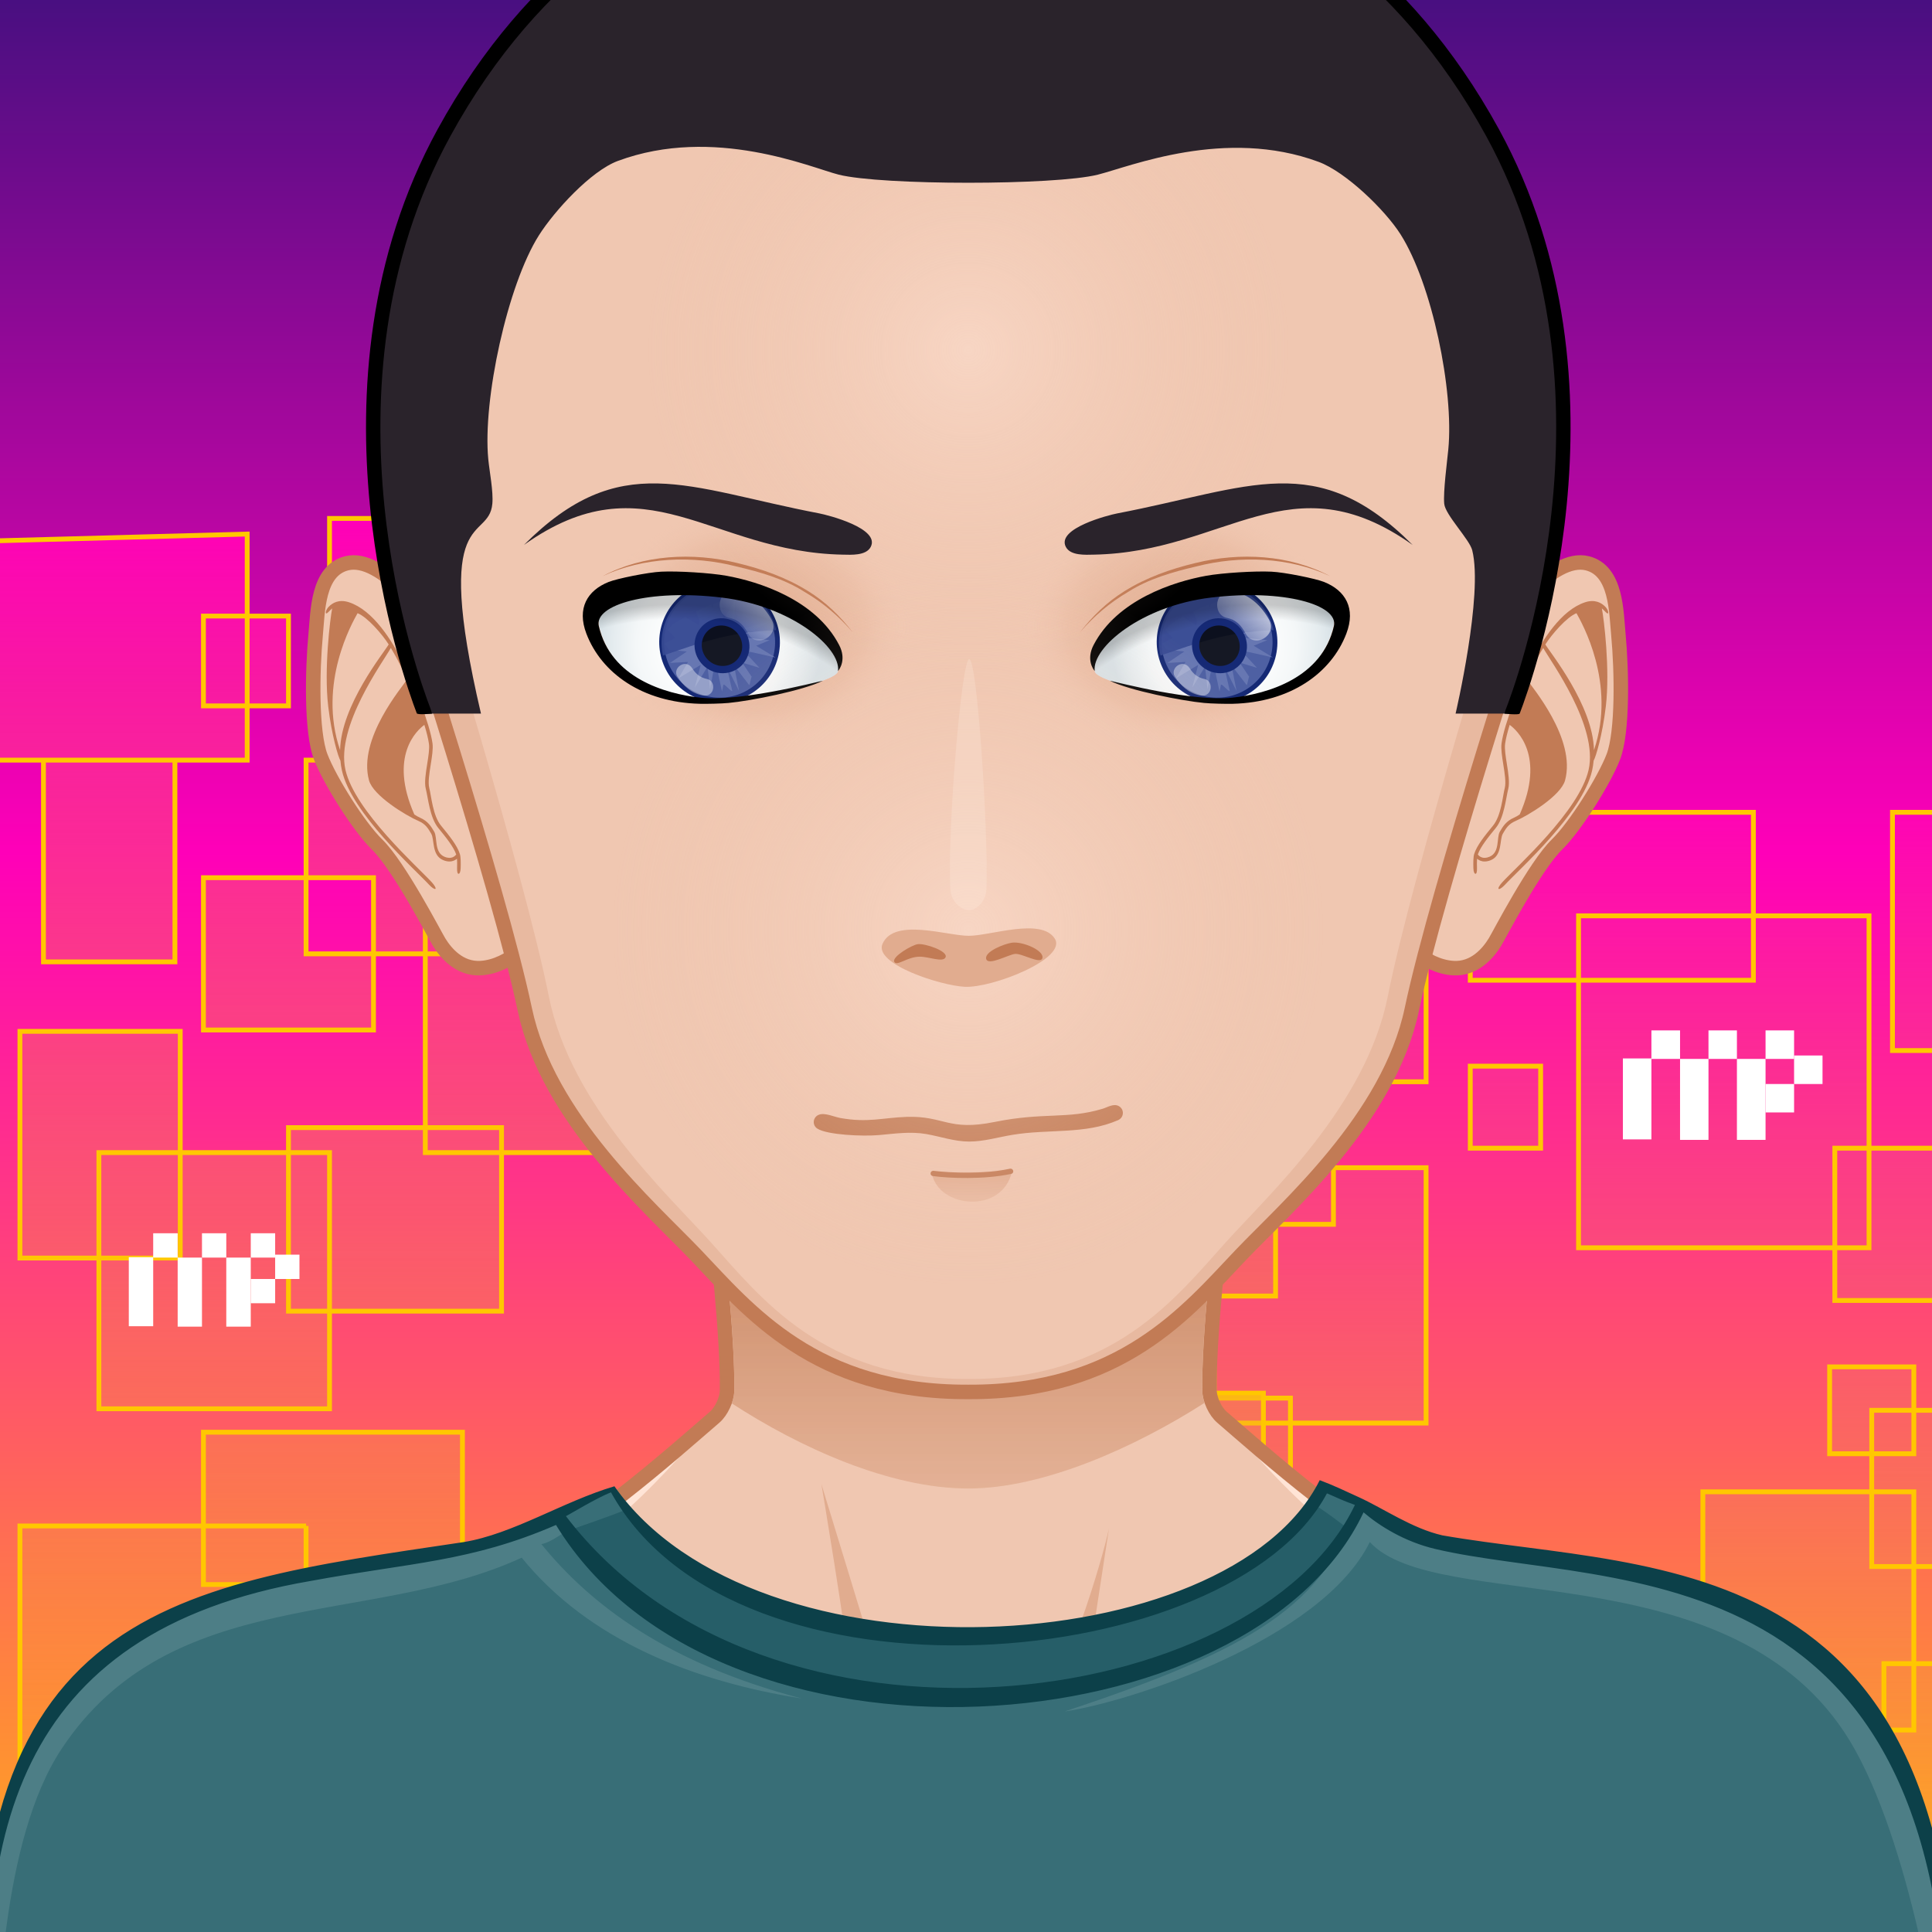 <svg width="600" height="600" viewBox="0 0 600 600" fill="none" xmlns="http://www.w3.org/2000/svg">
<rect x="0" y="0" width="600" height="600" fill="#808080" stroke="none"/>
<g clip-path="url(#clip0)">
<path d="M675 675H-75V-75H675V675Z" fill="url(#paint0_linear)"/>
<path d="M360.996 403.874H308.184V356.576H360.996V403.874ZM414.113 320.069H340.054V380.225H414.113V320.069ZM377.082 441.95H442.881V362.639H377.082V441.95ZM400.757 434.192H334.59V491.191H400.757V434.192ZM580.44 284.416H490.23V387.501H580.44V284.416ZM478.458 331.108H456.605V356.576H478.458V331.108ZM544.531 252.277H456.605V304.426H544.531V252.277ZM442.881 270.468H395.532V335.958H442.881V270.468ZM334.59 275.32H308.184V303.213H334.59V275.32ZM299.325 320.069H258.501V382.71H299.325V320.069ZM347.338 441.95H275.708V521.511H347.338V441.95ZM308.184 576.086H388.617V528.788H308.184V576.086ZM500.311 557.894H443.791V599.129H500.313V557.894H500.311ZM637.361 516.659H585.062V578.511H637.361V516.659ZM551.302 544.718H506.381V585.953H551.302V544.718ZM594.357 463.296H528.843V537.278H594.357V463.296ZM610.791 590.639H528.843V644H610.791V590.639ZM340.054 557.894H251.187V637.937H340.052V557.894H340.054ZM630.216 356.576H569.818V403.874H630.216V356.576ZM594.357 424.49H568.208V451.477H594.357V424.49ZM251.187 474.697H300.975V404.294H251.187V474.697ZM321.764 249.852L232 252.277V320.069H321.764V249.852ZM646 252.277H587.725V326.256H646V252.277ZM371.858 245H347.338V298.361H371.858V245ZM641.143 437.983H581.281V486.494H641.143V437.983Z" fill="url(#paint1_linear)" stroke="#FFC700" stroke-width="1.5"/>
<path d="M115.996 319.874H63.184V272.576H115.996V319.874ZM169.113 236.069H95.054V296.225H169.113V236.069ZM132.082 357.95H197.881V278.639H132.082V357.95ZM155.757 350.192H89.59V407.191H155.757V350.192ZM335.44 200.416H245.23V303.501H335.44V200.416ZM233.458 247.108H211.605V272.576H233.458V247.108ZM299.531 168.277H211.605V220.426H299.531V168.277ZM197.881 186.468H150.532V251.958H197.881V186.468ZM89.59 191.32H63.184V219.213H89.59V191.32ZM54.325 236.069H13.501V298.71H54.325V236.069ZM102.338 357.95H30.708V437.511H102.338V357.95ZM63.184 492.086H143.617V444.788H63.184V492.086ZM255.311 473.894H198.791V515.129H255.313V473.894H255.311ZM392.361 432.659H340.062V494.511H392.361V432.659ZM306.302 460.718H261.381V501.953H306.302V460.718ZM349.357 379.296H283.843V453.278H349.357V379.296ZM365.791 506.639H283.843V560H365.791V506.639ZM95.054 473.894H6.187V553.937H95.052V473.894H95.054ZM385.216 272.576H324.818V319.874H385.216V272.576ZM349.357 340.49H323.208V367.477H349.357V340.49ZM6.187 390.697H55.974V320.294H6.187V390.697ZM76.764 165.852L-13 168.277V236.069H76.764V165.852ZM401 168.277H342.725V242.256H401V168.277ZM126.858 161H102.338V214.361H126.858V161ZM396.143 353.983H336.281V402.494H396.143V353.983Z" fill="url(#paint2_linear)" stroke="#FFC700" stroke-width="1.5"/>
<rect x="504" y="328.706" width="8.861" height="25.142" fill="white"/>
<rect x="521.754" y="328.857" width="8.831" height="25.142" fill="white"/>
<rect x="512.861" y="320" width="8.892" height="8.858" fill="white"/>
<rect x="539.415" y="328.857" width="8.892" height="25.142" fill="white"/>
<rect x="530.585" y="320" width="8.831" height="8.858" fill="white"/>
<rect x="548.308" y="320" width="8.861" height="8.858" fill="white"/>
<rect x="557.169" y="327.792" width="8.831" height="8.858" fill="white"/>
<rect x="548.308" y="336.65" width="8.861" height="8.827" fill="white"/>
<rect x="40" y="390.425" width="7.575" height="21.445" fill="white"/>
<rect x="55.177" y="390.555" width="7.549" height="21.445" fill="white"/>
<rect x="47.575" y="383" width="7.601" height="7.555" fill="white"/>
<rect x="70.274" y="390.555" width="7.601" height="21.445" fill="white"/>
<rect x="62.726" y="383" width="7.549" height="7.555" fill="white"/>
<rect x="77.876" y="383" width="7.575" height="7.555" fill="white"/>
<rect x="85.451" y="389.646" width="7.549" height="7.555" fill="white"/>
<rect x="77.876" y="397.202" width="7.575" height="7.529" fill="white"/>
<path d="M302.21 248.174H299.21V245.174H302.21V248.174Z" fill="#2A232B"/>
<path d="M586.961 546.008C580.373 531.77 562.376 510.671 542.381 504.842C517.664 497.633 461.87 488.918 441.182 484.073C424.598 480.185 391.196 450.191 379.49 440.123C377.39 438.323 375.671 434.606 375.629 431.843C375.212 399.251 388.214 312.671 388.214 312.671H300.71H213.209C213.209 312.671 226.211 399.248 225.788 431.843C225.755 434.606 224.027 438.323 221.933 440.123C210.227 450.191 176.825 480.185 160.241 484.073C139.55 488.918 83.756 497.93 59.042 505.139C39.041 510.965 21.05 531.767 14.462 546.005C3.338 570.029 0.71 613.505 0.71 651.005H300.71H600.71C600.71 613.508 598.079 570.032 586.961 546.008Z" fill="#F0C7B1"/>
<path d="M478.178 498.848C551.204 509.474 581.936 524.972 591.56 651.011H600.71C600.71 613.511 598.079 570.035 586.961 546.011C580.373 531.773 562.376 510.674 542.381 504.845C517.664 497.636 461.87 488.921 441.182 484.076C424.598 480.188 386.456 447.869 376.253 435.026C386.333 449.138 414.626 481.841 439.415 490.406C451.274 494.504 461.15 496.37 478.178 498.848ZM162.008 490.406C186.797 481.844 215.087 449.138 225.17 435.026C214.97 447.866 176.828 480.188 160.241 484.076C139.553 488.921 83.759 497.933 59.042 505.142C39.047 510.968 21.05 531.77 14.462 546.008C3.344 570.032 0.713 613.508 0.713 651.008H9.863C19.427 525.776 50.288 509.459 123.245 498.845C140.27 496.37 150.149 494.504 162.008 490.406Z" fill="#FFE4D6"/>
<path d="M287.648 539.534C287.648 539.534 272.426 534.707 266.399 532.397C235.052 520.37 133.214 512.576 133.214 512.576C133.214 512.576 240.476 516.833 264.146 520.913C262.772 506.612 255.095 460.901 255.095 460.901C255.095 460.901 270.542 511.346 274.322 524.072C276.344 530.876 287.648 539.534 287.648 539.534ZM320.045 535.508C319.778 535.727 319.472 536.012 319.139 536.312C319.478 536.057 319.784 535.79 320.045 535.508ZM287.648 539.534C287.648 539.534 296.327 548.51 300.689 548.624C306.419 548.777 315.173 539.927 319.142 536.312C315.347 539.183 306.665 540.485 303.212 540.62C299.222 540.773 287.648 539.534 287.648 539.534ZM350.702 516.977C346.067 517.721 337.544 519.344 337.544 519.344L344.405 474.674C342.467 483.887 330.983 523.307 320.045 535.508C325.775 530.66 338.519 528.335 345.017 527.396C375.725 522.944 375.713 522.947 468.203 512.576C468.203 512.576 380.99 512.111 350.702 516.977Z" fill="#E1AC8F"/>
<path d="M586.961 546.008C580.373 531.77 562.376 510.671 542.381 504.842C517.664 497.633 461.87 488.918 441.182 484.073C424.598 480.185 391.196 450.191 379.49 440.123C377.39 438.323 375.671 434.606 375.629 431.843C375.212 399.251 388.214 312.671 388.214 312.671H300.71H213.209C213.209 312.671 226.211 399.248 225.788 431.843C225.755 434.606 224.027 438.323 221.933 440.123C210.227 450.191 176.825 480.185 160.241 484.073C139.55 488.918 83.756 497.93 59.042 505.139C39.041 510.965 21.05 531.767 14.462 546.005C3.338 570.029 0.71 613.505 0.71 651.005H300.71H600.71C600.71 613.508 598.079 570.032 586.961 546.008Z" stroke="#C27B55" stroke-width="4.5"/>
<path d="M227.26 435.83C248.197 449.45 276.181 462.272 300.715 462.272C324.199 462.272 352.75 449.345 374.089 435.665C373.654 434.381 373.39 433.079 373.372 431.873C372.994 402.242 383.407 329.81 385.6 314.924H215.818C218.008 329.813 228.424 402.242 228.04 431.87C228.025 433.112 227.737 434.483 227.26 435.83Z" fill="url(#paint3_linear)"/>
<path d="M336.128 654.339C278.723 654.339 211.763 654.117 131.429 653.652L60.392 653.268C17.498 653.034 14.969 652.986 9.731 652.986L-4.966 653.007C-18.679 527.382 38.264 494.397 126.32 482.883C149.687 479.592 172.667 473.592 190.697 461.967C239.678 528.696 385.13 514.653 410.006 460.08C414.176 461.67 417.623 463.725 421.937 465.282C435.935 475.581 455.153 482.79 474.821 483.879C552.845 488.202 608.078 522.867 606.992 647.799C607.001 648.294 607.004 651.324 606.953 652.269C569.414 652.269 555.335 652.632 525.851 653.055C485.858 653.625 436.082 654.336 336.164 654.336C336.149 654.339 336.14 654.339 336.128 654.339Z" fill="#386E77"/>
<path d="M603.875 650.594C602.645 628.439 591.683 566.42 572.795 537.971C535.349 481.556 446.015 501.353 425.399 478.892C410.441 509.369 350.474 528.677 330.617 531.512C388.16 512.432 412.328 498.635 421.877 465.902C441.092 490.892 545.099 471.815 586.028 538.895C598.013 558.536 609.41 621.053 603.875 650.594ZM168.143 479.558C172.214 478.613 174.245 475.811 178.286 474.716L174.008 469.043C146.861 490.199 45.281 476.978 10.451 541.151C-0.526 561.374 -7.93 609.515 -2.125 650.468C-0.514 625.316 0.272 571.526 19.16 543.074C53.132 491.894 115.082 505.415 162.017 483.749C182.966 509.549 215.681 522.233 248.969 527.48C207.206 516.587 183.26 498.194 168.143 479.558Z" fill="#4D7E86"/>
<path d="M406.64 466.406C390.044 500.948 264.59 541.175 193.85 469.043C189.452 470.909 176.294 475.379 176.294 475.379C227.822 545.537 378.827 545.981 419.021 475.037C418.844 474.968 410.726 468.482 406.64 466.406Z" fill="#265E68"/>
<path d="M409.85 459.681C381.611 516.147 234.659 524.136 190.814 461.577C174.803 466.311 159.406 476.4 143.906 478.923C51.145 492.738 -17.428 499.68 -5.29 653.331C24.529 653.331 -25.123 653.136 131.423 653.976C502.193 656.106 490.109 652.593 607.24 652.593C607.328 652.173 607.286 648.237 607.303 647.805C613.591 478.497 514.747 488.493 447.944 476.82C438.512 474.666 429.745 468.501 422.038 464.985C417.781 463.038 414.164 461.289 409.85 459.681ZM189.751 463.47C228.674 533.646 382.409 519.567 412.091 463.773C415.69 465.285 416.611 465.885 420.784 467.364C390.04 531.831 237.958 552.375 175.754 470.853C176.191 470.73 185.366 465.114 189.751 463.47ZM-1.825 651.009C-9.088 571.716 3.566 506.88 96.514 490.974C127.343 485.286 146.186 485.088 172.667 473.592C222.956 555.807 388.961 543.066 423.461 469.677C428.417 473.904 436.145 478.767 445.676 481.032C499.97 493.929 610.19 478.35 604.37 651.006C442.199 648.9 307.775 643.974 -1.825 651.009Z" fill="#0C4049"/>
<path d="M137.722 199.706C133.267 192.32 118.741 172.109 107.629 174.944C98.594 177.26 98.71 189.857 98.011 197.309C96.992 208.241 96.62 227.285 99.587 235.013C102.439 242.432 111.466 256.769 117.07 262.238C123.967 268.943 134.98 290.312 136.336 292.529C138.469 296.033 142.747 301.049 149.311 300.653C158.524 300.098 166.483 291.392 167.206 287.198C171.109 264.428 149.317 218.924 137.722 199.706Z" fill="#F0C7B1" stroke="#C27B55" stroke-width="4.5"/>
<path d="M133.31 244.697C132.881 243.008 133.331 240.158 133.772 237.41C134.171 234.905 134.546 232.538 134.318 230.864C133.451 224.594 128.573 212.684 125.39 206.228C121.721 198.8 115.793 189.443 108.353 187.031C105.281 186.032 103.256 187.226 102.086 188.435C101.222 189.323 101.027 190.37 101.309 190.496C101.594 190.619 102.23 189.752 103.16 188.939C103.922 188.273 101.636 188.819 103.16 188.939C102.545 192.059 100.565 207.845 101.93 219.368C103.004 228.434 105.08 235.205 105.719 236.219C105.812 237.287 105.968 238.334 106.199 239.348C109.205 252.578 128.753 269.879 133.301 274.808C134.141 275.717 135.023 276.257 135.239 276.035C135.455 275.813 134.936 274.916 134.102 274.001C129.608 269.105 110.189 251.858 107.285 239.096C104.204 225.554 119.021 205.475 121.382 201.227C122.585 203.222 123.608 205.136 124.394 206.732C125.015 207.983 125.696 209.45 126.404 211.037C125.015 213.251 111.05 229.418 114.602 242.36C115.916 247.133 126.068 253.286 129.995 254.969C132.155 255.899 132.965 257.285 133.907 258.887C134.999 260.759 134.006 265.574 137.597 267.104C138.329 267.416 138.989 267.542 139.574 267.542C140.588 267.542 141.356 267.152 141.923 266.69C141.983 267.503 141.98 268.547 141.95 269.513C141.914 270.767 142.091 271.34 142.394 271.364C142.703 271.391 143.024 270.842 143.063 269.603C143.114 268.073 143.105 266.18 142.832 265.271C142.025 262.604 139.568 259.589 136.961 256.4C134.399 253.265 133.976 247.313 133.31 244.697ZM105.617 232.97C98.573 212.201 109.466 193.283 111.047 190.433C114.083 191.63 118.733 197.012 120.71 200.138C119.27 202.637 105.911 218.999 105.617 232.97ZM138.026 266.066C134.774 264.68 135.908 260.114 134.858 258.314C133.904 256.688 132.92 255.008 130.421 253.934C129.881 253.7 129.284 253.346 128.672 252.938C120.626 234.713 129.551 226.748 131.789 225.119C132.476 227.345 132.986 229.388 133.217 231.029C133.421 232.529 133.04 234.923 132.674 237.233C132.215 240.098 131.744 243.065 132.233 244.985C132.965 247.844 133.466 253.895 136.106 257.129C138.449 259.997 140.855 262.955 141.677 265.367C141.323 265.847 140.21 266.999 138.026 266.066Z" fill="#C27B55"/>
<path d="M462.908 199.706C467.366 192.32 481.892 172.109 493.001 174.944C502.037 177.26 501.92 189.857 502.622 197.309C503.642 208.241 504.011 227.285 501.047 235.013C498.194 242.432 489.164 256.769 483.563 262.238C476.666 268.943 465.65 290.312 464.297 292.529C462.164 296.033 457.886 301.049 451.319 300.653C442.109 300.098 434.15 291.392 433.424 287.198C429.524 264.428 451.319 218.924 462.908 199.706Z" fill="#F0C7B1" stroke="#C27B55" stroke-width="4.5"/>
<path d="M463.676 256.403C461.069 259.592 458.612 262.607 457.805 265.274C457.529 266.186 457.523 268.079 457.571 269.606C457.613 270.845 457.934 271.394 458.246 271.367C458.552 271.343 458.726 270.77 458.69 269.516C458.66 268.55 458.654 267.506 458.714 266.693C459.281 267.155 460.049 267.545 461.063 267.545C461.648 267.545 462.311 267.419 463.043 267.107C466.628 265.574 465.638 260.759 466.73 258.89C467.672 257.288 468.482 255.899 470.645 254.972C474.572 253.289 484.724 247.139 486.038 242.363C489.59 229.421 475.625 213.251 474.236 211.04C474.938 209.453 475.625 207.986 476.24 206.735C477.032 205.139 478.052 203.222 479.258 201.23C481.619 205.478 496.433 225.554 493.355 239.099C490.448 251.861 471.032 269.108 466.538 274.004C465.701 274.919 465.179 275.816 465.395 276.038C465.617 276.26 466.496 275.72 467.333 274.811C471.881 269.882 491.426 252.581 494.432 239.351C494.666 238.337 494.825 237.29 494.918 236.222C495.551 235.211 497.63 228.44 498.704 219.371C500.069 207.848 498.089 192.062 497.474 188.942C498.998 188.822 496.712 188.276 497.474 188.942C498.407 189.755 499.043 190.622 499.325 190.499C499.607 190.373 499.412 189.329 498.551 188.438C497.378 187.229 495.353 186.035 492.281 187.034C484.841 189.446 478.91 198.803 475.241 206.231C472.058 212.687 467.183 224.597 466.316 230.867C466.088 232.541 466.463 234.908 466.862 237.413C467.3 240.161 467.753 243.011 467.324 244.7C466.658 247.313 466.238 253.265 463.676 256.403ZM479.924 200.138C481.904 197.012 486.551 191.633 489.587 190.433C491.168 193.283 502.061 212.201 495.02 232.97C494.726 218.999 481.367 202.637 479.924 200.138ZM458.96 265.361C459.779 262.949 462.188 259.991 464.531 257.123C467.168 253.889 467.672 247.838 468.404 244.979C468.89 243.059 468.422 240.092 467.966 237.227C467.597 234.917 467.216 232.523 467.42 231.023C467.648 229.382 468.158 227.339 468.845 225.113C471.083 226.742 480.008 234.71 471.962 252.932C471.353 253.34 470.756 253.694 470.21 253.928C467.714 255.002 466.73 256.682 465.773 258.308C464.723 260.108 465.86 264.677 462.608 266.06C460.424 266.999 459.311 265.847 458.96 265.361Z" fill="#C27B55"/>
<path d="M300.716 -50.725C199.862 -50.566 117.956 32.282 118.112 134.354C118.139 150.563 120.224 166.28 124.118 181.256H124.121C124.157 181.418 154.988 275.558 162.965 313.421C170.105 347.315 201.842 374.807 216.125 389.789C232.535 407.015 253.046 432.5 300.716 432.275C348.383 432.5 368.897 407.015 385.307 389.789C399.59 374.807 431.327 347.315 438.467 313.421C446.444 275.558 477.278 181.421 477.308 181.256H477.314C481.208 166.28 483.296 150.563 483.32 134.354C483.479 32.282 401.57 -50.566 300.716 -50.725Z" fill="#F0C7B1"/>
<path d="M401.119 -20.137C444.931 13.454 473.512 68.324 473.419 130.328C473.395 146.537 471.427 162.257 467.743 177.23H467.737C467.704 177.392 438.547 271.526 430.999 309.386C424.246 343.286 394.231 370.772 380.719 385.76C365.2 402.986 345.799 428.471 300.718 428.246C255.634 428.471 236.233 402.986 220.714 385.76C207.208 370.772 177.19 343.286 170.437 309.386C162.889 271.526 133.732 177.392 133.696 177.23H133.693C130.009 162.254 128.038 146.537 128.014 130.328C127.924 68.324 156.505 13.454 200.317 -20.134C150.751 12.989 118.018 69.812 118.117 134.354C118.144 150.563 120.229 166.28 124.123 181.256H124.126C124.162 181.418 154.993 275.558 162.97 313.421C170.11 347.315 201.847 374.807 216.13 389.789C232.54 407.015 253.051 432.5 300.721 432.275C348.388 432.5 368.902 407.015 385.312 389.789C399.595 374.807 431.332 347.315 438.472 313.421C446.449 275.558 477.283 181.421 477.313 181.256H477.319C481.213 166.28 483.301 150.563 483.325 134.354C483.418 69.812 450.685 12.986 401.119 -20.137Z" fill="#E8B9A0"/>
<path d="M300.716 -50.725C199.862 -50.566 117.956 32.282 118.112 134.354C118.139 150.563 120.224 166.28 124.118 181.256H124.121C124.157 181.418 154.988 275.558 162.965 313.421C170.105 347.315 201.842 374.807 216.125 389.789C232.535 407.015 253.046 432.5 300.716 432.275C348.383 432.5 368.897 407.015 385.307 389.789C399.59 374.807 431.327 347.315 438.467 313.421C446.444 275.558 477.278 181.421 477.308 181.256H477.314C481.208 166.28 483.296 150.563 483.32 134.354C483.479 32.282 401.57 -50.566 300.716 -50.725Z" stroke="#C27B55" stroke-width="4.5"/>
<path d="M289.391 364.385L314.282 363.764C311.399 377.174 291.362 375.248 289.391 364.385Z" fill="url(#paint4_linear)"/>
<path d="M289.739 365.234C288.626 365.084 288.794 363.497 289.979 363.608C290.108 363.626 302.903 365.246 313.613 362.963C314.771 362.738 315.113 364.328 314.003 364.565C305.612 366.359 294.755 365.939 289.739 365.234ZM300.959 354.524C296.45 354.524 292.079 352.961 287.687 352.196C282.767 351.335 277.865 352.073 272.942 352.508C267.914 352.955 256.943 352.469 253.847 350.51C252.113 349.409 252.437 346.847 254.39 346.163C256.232 345.503 259.103 346.871 260.963 347.204C269.579 348.749 274.115 347.102 281.669 346.85C293.222 346.502 294.449 351.353 308.861 348.44C324.356 345.308 331.334 347.678 342.452 344.33C343.976 343.868 345.788 342.65 347.387 343.472C349.232 344.426 349.142 347.027 347.24 347.864C337.022 352.37 325.718 350.549 314.375 352.442C309.929 353.18 305.498 354.524 300.959 354.524Z" fill="#C27B55"/>
<path d="M185.966 194.243C184.448 187.388 201.539 182.324 224.099 185.09C246.653 187.859 262.313 201.662 260.255 208.622C259.115 212.48 228.338 218.357 217.496 217.163C206.504 215.948 189.632 210.794 185.966 194.243Z" fill="url(#paint5_radial)"/>
<path d="M240.825 204.188C238.218 213.764 228.345 219.407 218.751 216.776C209.166 214.148 203.502 204.242 206.115 194.663C208.719 185.078 218.616 179.435 228.201 182.069C237.78 184.694 243.435 194.6 240.825 204.188Z" fill="#4E60A3" stroke="#152975" stroke-width="1.5"/>
<path d="M221.255 188.663L220.787 187.826C219.143 188.48 217.559 189.161 216.062 189.887L217.172 192.569L217.031 194.12L212.753 191.603C211.355 192.38 210.059 193.19 208.799 194.015L208.811 194.042L207.344 195.692L209.687 198.089L206.531 199.811L207.725 201.782L213.296 202.337L208.073 205.88L213.662 205.571L210.716 210.65L217.607 206.48L215.753 213.572L219.74 207.02L220.508 214.049L221.66 207.833L222.719 207.704L224.219 214.754L224.675 212.639C225.278 212.483 226.829 214.751 227.42 214.592L225.668 206.924L229.514 214.592L227.954 206.639L232.688 212.789C232.859 212.735 233.276 210.239 233.444 210.188L230.498 205.781L235.853 207.398L232.64 203.918L230.06 201.782L240.818 204.191L234.827 200.54L239.06 198.809L229.895 197.882L238.958 193.076L230.756 195.17L228.548 193.973L228.005 192.911L228.161 190.373L228.344 186.206L224.6 192.8L224.27 187.973L223.799 186.71C223.049 186.971 222.314 187.226 221.591 187.505L221.255 188.663Z" fill="#6777B2"/>
<path opacity="0.9" d="M241.028 195.689C225.302 196.406 217.307 199.769 205.907 203.582C203.711 193.895 209.801 184.268 219.497 182.09C229.193 179.912 238.835 185.999 241.028 195.689Z" fill="#384B94"/>
<path opacity="0.8" d="M226.067 193.418C222.11 192.284 218.069 194.543 217.052 198.488C216.026 202.412 218.408 206.522 222.365 207.656C226.325 208.793 230.366 206.531 231.392 202.604C232.421 198.659 230.03 194.552 226.067 193.418Z" fill="black"/>
<path d="M226.067 193.418C222.11 192.284 218.069 194.543 217.052 198.488C216.026 202.412 218.408 206.522 222.365 207.656C226.325 208.793 230.366 206.531 231.392 202.604C232.421 198.659 230.03 194.552 226.067 193.418Z" stroke="#152975" stroke-width="2.25"/>
<path opacity="0.4" d="M210.353 210.104C212.192 213.023 214.631 215.222 218.087 215.954C222.065 216.797 222.518 211.505 219.671 210.899C217.511 210.443 216.143 209.384 215.015 207.593C212.951 204.314 208.697 207.476 210.353 210.104Z" fill="white"/>
<path d="M226.559 191.903C229.346 192.464 230.966 194.207 232.373 196.823C234.959 201.635 242.27 197.357 239.684 192.548C237.413 188.324 233.627 184.709 228.809 183.734C222.638 182.489 221.774 190.937 226.559 191.903Z" fill="url(#paint6_linear)"/>
<path d="M160.592 195.674C163.019 228.371 195.503 266.423 222.11 262.382C253.604 262.7 284.702 238.778 284.702 195.467C284.702 152.156 269.441 115.883 221.321 115.883C186.821 115.88 160.592 152.363 160.592 195.674ZM185.966 194.243C184.448 187.388 201.539 182.324 224.099 185.09C246.653 187.859 262.313 201.662 260.255 208.622C259.115 212.48 228.338 218.357 217.496 217.163C206.504 215.948 189.632 210.794 185.966 194.243Z" fill="#F0C7B1"/>
<path d="M217.496 217.163C228.338 218.357 259.115 212.48 260.255 208.622C262.316 201.662 246.653 187.859 224.099 185.09C204.719 182.714 189.41 186.122 186.431 191.474C189.125 172.274 209.531 157.283 234.392 157.172C261.125 157.061 282.836 174.2 282.908 195.467C282.971 216.731 261.353 234.053 234.623 234.173C207.884 234.284 186.176 217.145 186.104 195.881C186.104 195.566 186.152 195.257 186.161 194.942C190.151 210.923 206.663 215.966 217.496 217.163Z" fill="url(#paint7_radial)"/>
<path d="M185.966 194.243C184.448 187.388 201.539 182.324 224.099 185.09C246.653 187.859 262.313 201.662 260.255 208.622C259.115 212.48 228.338 218.357 217.496 217.163C206.504 215.948 189.632 210.794 185.966 194.243Z" fill="url(#paint8_radial)"/>
<path d="M187.154 178.925C199.778 172.991 215.204 172.445 228.668 175.91C235.88 177.593 243.563 179.765 249.857 183.824C255.692 187.229 260.432 191.324 264.863 196.394C260.837 191.291 256.544 187.04 250.994 183.584C244.166 179.336 236.687 176.702 228.902 174.836C215.144 171.458 199.736 172.226 187.154 178.925Z" fill="#C27B55"/>
<path d="M189.017 180.734C191.657 179.678 201.212 177.734 205.385 177.536C210.446 177.29 220.604 177.911 225.59 178.808C235.712 180.632 253.343 186.257 260.624 200.36C262.862 204.695 260.846 207.728 260.255 208.385C261.155 201.107 245.741 188.147 224.099 185.573C201.539 182.891 184.448 187.802 185.966 194.447C189.632 210.491 206.504 215.486 217.496 216.662C229.793 217.979 252.548 212.045 255.554 211.403C249.557 214.43 232.982 217.688 226.253 218.312C224.021 218.522 219.533 218.624 217.295 218.567C199.448 218.093 186.788 209.042 182.108 196.787C179.102 188.909 182.39 183.38 189.017 180.734Z" fill="black"/>
<path d="M414.257 194.243C415.775 187.388 398.684 182.324 376.124 185.09C353.57 187.859 337.91 201.662 339.968 208.622C341.108 212.48 371.885 218.357 382.727 217.163C393.719 215.948 410.591 210.794 414.257 194.243Z" fill="url(#paint9_radial)"/>
<path d="M395.323 204.185C392.716 213.764 382.843 219.407 373.249 216.773C363.664 214.145 358.003 204.239 360.613 194.66C363.214 185.075 373.114 179.432 382.696 182.066C392.281 184.697 397.933 194.603 395.323 204.185Z" fill="#4E60A3" stroke="#152975" stroke-width="1.5"/>
<path d="M375.757 188.663L375.292 187.829C373.648 188.48 372.064 189.164 370.564 189.887L371.674 192.569L371.533 194.12L367.255 191.603C365.854 192.38 364.561 193.19 363.304 194.015L363.316 194.042L361.846 195.695L364.192 198.092L361.036 199.811L362.227 201.782L367.798 202.337L362.575 205.88L368.164 205.571L365.218 210.647L372.106 206.477L370.258 213.569L374.242 207.017L375.013 214.046L376.165 207.827L377.224 207.698L378.727 214.748L379.18 212.636C379.783 212.48 381.337 214.745 381.925 214.589L380.17 206.921L384.019 214.589L382.456 206.636L387.187 212.786C387.358 212.732 387.778 210.236 387.946 210.185L385 205.778L390.358 207.392L387.145 203.912L384.568 201.776L395.326 204.182L389.335 200.534L393.568 198.803L384.406 197.879L393.469 193.07L385.267 195.164L383.059 193.967L382.519 192.905L382.675 190.364L382.858 186.2L379.117 192.794L378.787 187.967L378.319 186.701C377.569 186.962 376.834 187.22 376.114 187.496L375.757 188.663Z" fill="#6777B2"/>
<path opacity="0.9" d="M395.524 195.689C379.804 196.406 371.806 199.769 360.406 203.582C358.213 193.895 364.3 184.268 373.996 182.09C383.692 179.909 393.337 185.999 395.524 195.689Z" fill="#384B94"/>
<path opacity="0.8" d="M380.569 193.419C376.612 192.285 372.571 194.547 371.554 198.489C370.525 202.413 372.907 206.523 376.864 207.657C380.83 208.794 384.868 206.532 385.891 202.605C386.92 198.66 384.526 194.553 380.569 193.419Z" fill="black"/>
<path d="M380.569 193.419C376.612 192.285 372.571 194.547 371.554 198.489C370.525 202.413 372.907 206.523 376.864 207.657C380.83 208.794 384.868 206.532 385.891 202.605C386.92 198.66 384.526 194.553 380.569 193.419Z" stroke="#152975" stroke-width="2.25"/>
<path opacity="0.4" d="M364.855 210.104C366.691 213.023 369.133 215.222 372.586 215.954C376.564 216.797 377.02 211.508 374.17 210.899C372.01 210.443 370.639 209.387 369.514 207.593C367.453 204.314 363.196 207.476 364.855 210.104Z" fill="white"/>
<path d="M381.061 191.903C383.848 192.464 385.468 194.204 386.875 196.82C389.461 201.632 396.775 197.354 394.186 192.545C391.915 188.321 388.132 184.706 383.311 183.731C377.14 182.489 376.273 190.937 381.061 191.903Z" fill="url(#paint10_linear)"/>
<path d="M378.899 115.88C330.779 115.88 315.518 152.153 315.518 195.464C315.518 238.775 346.616 262.7 378.11 262.379C404.717 266.42 437.201 228.368 439.628 195.671C439.631 152.363 413.399 115.88 378.899 115.88ZM382.727 217.163C371.885 218.357 341.108 212.48 339.968 208.622C337.907 201.662 353.57 187.859 376.124 185.09C398.684 182.324 415.775 187.391 414.257 194.243C410.591 210.794 393.719 215.948 382.727 217.163Z" fill="#F0C7B1"/>
<path d="M382.727 217.163C371.885 218.357 341.108 212.48 339.968 208.622C337.907 201.662 353.57 187.859 376.124 185.09C395.504 182.714 410.813 186.125 413.792 191.474C411.098 172.274 390.692 157.283 365.831 157.172C339.098 157.061 317.387 174.2 317.315 195.467C317.252 216.731 338.87 234.053 365.6 234.173C392.339 234.284 414.047 217.145 414.119 195.881C414.119 195.566 414.071 195.257 414.062 194.942C410.069 210.923 393.557 215.966 382.727 217.163Z" fill="url(#paint11_radial)"/>
<path d="M414.257 194.243C415.775 187.388 398.684 182.324 376.124 185.09C353.57 187.859 337.91 201.662 339.968 208.622C341.108 212.48 371.885 218.357 382.727 217.163C393.719 215.948 410.591 210.794 414.257 194.243Z" fill="url(#paint12_radial)"/>
<path d="M413.065 178.925C400.441 172.991 385.015 172.445 371.551 175.91C364.339 177.593 356.656 179.765 350.362 183.824C344.527 187.229 339.787 191.324 335.356 196.394C339.382 191.291 343.675 187.04 349.225 183.584C356.053 179.336 363.532 176.702 371.317 174.836C385.078 171.458 400.486 172.226 413.065 178.925Z" fill="#C27B55"/>
<path d="M411.206 180.735C408.566 179.679 399.011 177.735 394.838 177.537C389.777 177.291 379.619 177.912 374.633 178.809C364.511 180.633 346.88 186.258 339.599 200.361C337.361 204.696 339.377 207.729 339.968 208.386C339.068 201.108 354.482 188.148 376.124 185.574C398.684 182.892 415.775 187.803 414.257 194.448C410.591 210.492 393.719 215.487 382.727 216.663C370.43 217.98 347.675 212.046 344.669 211.404C350.666 214.431 367.241 217.689 373.97 218.313C376.202 218.523 380.69 218.625 382.928 218.568C400.775 218.094 413.435 209.043 418.115 196.788C421.121 188.91 417.833 183.381 411.206 180.735Z" fill="black"/>
<path d="M423.709 288.597C423.814 356.463 368.833 411.579 300.895 411.672C232.969 411.783 177.811 356.853 177.706 288.972C177.601 221.112 232.582 165.78 300.517 165.672C368.446 165.567 423.61 220.722 423.709 288.597Z" fill="url(#paint13_radial)"/>
<path d="M413.209 108.671C413.209 170.804 362.842 221.171 300.712 221.171C238.579 221.171 188.209 170.804 188.209 108.671C188.209 46.538 238.579 -3.829 300.712 -3.829C362.842 -3.829 413.209 46.538 413.209 108.671Z" fill="url(#paint14_radial)"/>
<path d="M162.709 169.241C192.571 139.319 212.992 151.496 254.476 159.449C257.011 159.935 273.436 164.066 270.406 169.856C268.957 172.628 264.298 172.298 261.697 172.25C220.633 171.482 200.665 142.265 162.709 169.241Z" fill="#2A232B"/>
<path d="M438.71 169.241C408.851 139.319 388.427 151.496 346.943 159.449C344.405 159.935 327.983 164.066 331.01 169.856C332.459 172.628 337.118 172.298 339.719 172.25C380.783 171.482 400.754 142.265 438.71 169.241Z" fill="#2A232B"/>
<path d="M274.055 293.171C271.421 299.363 291.857 306.047 299.612 306.458C308.012 306.899 331.55 297.758 327.56 291.482C323.363 284.897 307.631 290.624 300.842 290.624C294.086 290.621 277.583 284.909 274.055 293.171Z" fill="#E1AC8F"/>
<path d="M306.281 297.848C305.591 295.571 311.909 293.096 314.252 292.766C317.555 292.286 324.332 295.172 323.726 297.542C323.174 299.636 317.282 295.943 315.146 296.255C312.944 296.576 306.935 299.981 306.281 297.848ZM285.632 297.107C288.536 297.107 292.844 298.976 293.636 297.329C294.581 295.364 287.219 292.946 285.056 293.213C283.268 293.423 276.857 297.158 277.739 298.73C278.561 300.173 281.804 297.107 285.632 297.107Z" fill="#C27B55"/>
<path opacity="0.2" d="M300.977 282.671C302.798 282.671 306.203 280.451 306.353 275.981C306.956 257.957 303.485 204.482 300.977 204.671C298.637 204.848 294.176 257.582 295.133 275.981C295.37 280.487 298.922 282.671 300.977 282.671Z" fill="#FFF5EF"/>
<path d="M476 70.649C420.71 -67.621 300.71 -52.111 300.71 -52.111C300.71 -52.111 180.71 -67.618 125.42 70.649C97.684 140.009 131.894 221.621 131.894 221.621H149.372C134.09 156.365 151.76 168.635 152.9 156.455C153.254 152.69 152 146.354 151.637 142.589C149.861 124.253 157.583 88.502 167.372 73.07C172.181 65.492 183.479 53.093 191.894 49.973C221.804 38.891 252.026 52.118 260.456 54.236C273.839 57.596 327.575 57.596 340.964 54.236C350.993 51.719 380.51 39.521 409.526 50.273C417.944 53.393 430.139 65.189 434.948 72.77C444.737 88.202 451.559 121.25 449.783 139.586C449.42 143.351 448.166 152.687 448.517 156.455C448.838 159.896 456.368 167.522 457.211 170.876C460.691 184.712 452.045 221.621 452.045 221.621H469.52C469.523 221.621 503.738 140.009 476 70.649Z" fill="#2A232B"/>
<path d="M465.523 40.163C409.243 -62.668 306.646 -55.219 300.709 -54.691C294.772 -55.219 192.178 -62.668 135.895 40.163C92.419 119.597 125.419 211.085 129.43 221.51C129.658 222.101 134.158 221.624 134.158 221.624C134.14 221.579 133.846 220.448 133.66 219.974C130.033 210.614 97.093 120.434 139.843 42.326C196.042 -60.352 299.494 -50.305 300.529 -50.188L300.709 -51.814L300.889 -50.188C301.924 -50.305 405.376 -60.352 461.578 42.323C505.267 122.153 469.897 214.592 467.566 220.472C467.503 220.637 467.245 221.597 467.233 221.621C467.233 221.621 471.751 222.128 471.958 221.588C475.831 211.556 509.11 119.801 465.523 40.163Z" fill="black"/>
</g>
<defs>
<linearGradient id="paint0_linear" x1="300" y1="-75" x2="300" y2="675" gradientUnits="userSpaceOnUse">
<stop stop-color="#151371"/>
<stop offset="0.453" stop-color="#FF00B8"/>
<stop offset="0.969" stop-color="#FFC700"/>
</linearGradient>
<linearGradient id="paint1_linear" x1="439" y1="245" x2="439" y2="644" gradientUnits="userSpaceOnUse">
<stop stop-color="#FF00B8"/>
<stop offset="1" stop-color="#F0DB0A" stop-opacity="0"/>
</linearGradient>
<linearGradient id="paint2_linear" x1="194" y1="161" x2="194" y2="560" gradientUnits="userSpaceOnUse">
<stop stop-color="#FF00B8"/>
<stop offset="1" stop-color="#F0DB0A" stop-opacity="0"/>
</linearGradient>
<linearGradient id="paint3_linear" x1="300.709" y1="462.674" x2="300.709" y2="315.674" gradientUnits="userSpaceOnUse">
<stop stop-color="#E1AC8F" stop-opacity="0.8"/>
<stop offset="0.7" stop-color="#C27B55"/>
</linearGradient>
<linearGradient id="paint4_linear" x1="300.71" y1="372.674" x2="300.71" y2="363.674" gradientUnits="userSpaceOnUse">
<stop offset="0.1" stop-color="#E8B9A0"/>
<stop offset="1" stop-color="#E1AC8F"/>
</linearGradient>
<radialGradient id="paint5_radial" cx="0" cy="0" r="1" gradientUnits="userSpaceOnUse" gradientTransform="translate(220.442 200.073) rotate(174.019) scale(45.349)">
<stop stop-color="white"/>
<stop offset="0.315" stop-color="#FCFDFD"/>
<stop offset="0.504" stop-color="#F4F7F8"/>
<stop offset="0.66" stop-color="#E5ECEF"/>
<stop offset="0.76" stop-color="#D8E2E7"/>
</radialGradient>
<linearGradient id="paint6_linear" x1="247.46" y1="181.424" x2="229.46" y2="199.424" gradientUnits="userSpaceOnUse">
<stop stop-color="white"/>
<stop offset="1" stop-color="white" stop-opacity="0"/>
</linearGradient>
<radialGradient id="paint7_radial" cx="0" cy="0" r="1" gradientUnits="userSpaceOnUse" gradientTransform="translate(234.744 194.164) rotate(1.192) scale(48.01 38.406)">
<stop stop-color="#E1AC8F"/>
<stop offset="0.7" stop-color="#E1AC8F" stop-opacity="0.3"/>
<stop offset="1" stop-color="#F0C7B1" stop-opacity="0"/>
</radialGradient>
<radialGradient id="paint8_radial" cx="0" cy="0" r="1" gradientUnits="userSpaceOnUse" gradientTransform="translate(209.412 279.282) scale(91.548)">
<stop offset="0.95" stop-opacity="0"/>
<stop offset="1" stop-opacity="0.2"/>
</radialGradient>
<radialGradient id="paint9_radial" cx="0" cy="0" r="1" gradientUnits="userSpaceOnUse" gradientTransform="translate(379.783 200.071) rotate(5.981) scale(45.346)">
<stop stop-color="white"/>
<stop offset="0.316" stop-color="#FCFDFD"/>
<stop offset="0.505" stop-color="#F4F7F8"/>
<stop offset="0.661" stop-color="#E5ECEF"/>
<stop offset="0.76" stop-color="#D8E2E7"/>
</radialGradient>
<linearGradient id="paint10_linear" x1="395.959" y1="181.424" x2="377.959" y2="199.424" gradientUnits="userSpaceOnUse">
<stop stop-color="white"/>
<stop offset="1" stop-color="white" stop-opacity="0"/>
</linearGradient>
<radialGradient id="paint11_radial" cx="0" cy="0" r="1" gradientUnits="userSpaceOnUse" gradientTransform="translate(365.476 194.164) rotate(178.808) scale(48.01 38.406)">
<stop stop-color="#E1AC8F"/>
<stop offset="0.7" stop-color="#E1AC8F" stop-opacity="0.3"/>
<stop offset="1" stop-color="#F0C7B1" stop-opacity="0"/>
</radialGradient>
<radialGradient id="paint12_radial" cx="0" cy="0" r="1" gradientUnits="userSpaceOnUse" gradientTransform="translate(390.813 279.282) rotate(180) scale(91.548)">
<stop offset="0.95" stop-opacity="0"/>
<stop offset="1" stop-opacity="0.2"/>
</radialGradient>
<radialGradient id="paint13_radial" cx="0" cy="0" r="1" gradientUnits="userSpaceOnUse" gradientTransform="translate(300.709 288.675) scale(123)">
<stop stop-color="#FFE4D6" stop-opacity="0.5"/>
<stop offset="0.9" stop-color="#F0C7B1" stop-opacity="0"/>
</radialGradient>
<radialGradient id="paint14_radial" cx="0" cy="0" r="1" gradientUnits="userSpaceOnUse" gradientTransform="translate(300.709 108.674) scale(111)">
<stop stop-color="#FFE4D6" stop-opacity="0.5"/>
<stop offset="0.9" stop-color="#F0C7B1" stop-opacity="0"/>
</radialGradient>
<clipPath id="clip0">
<rect width="600" height="600" fill="white"/>
</clipPath>
</defs>
</svg>
